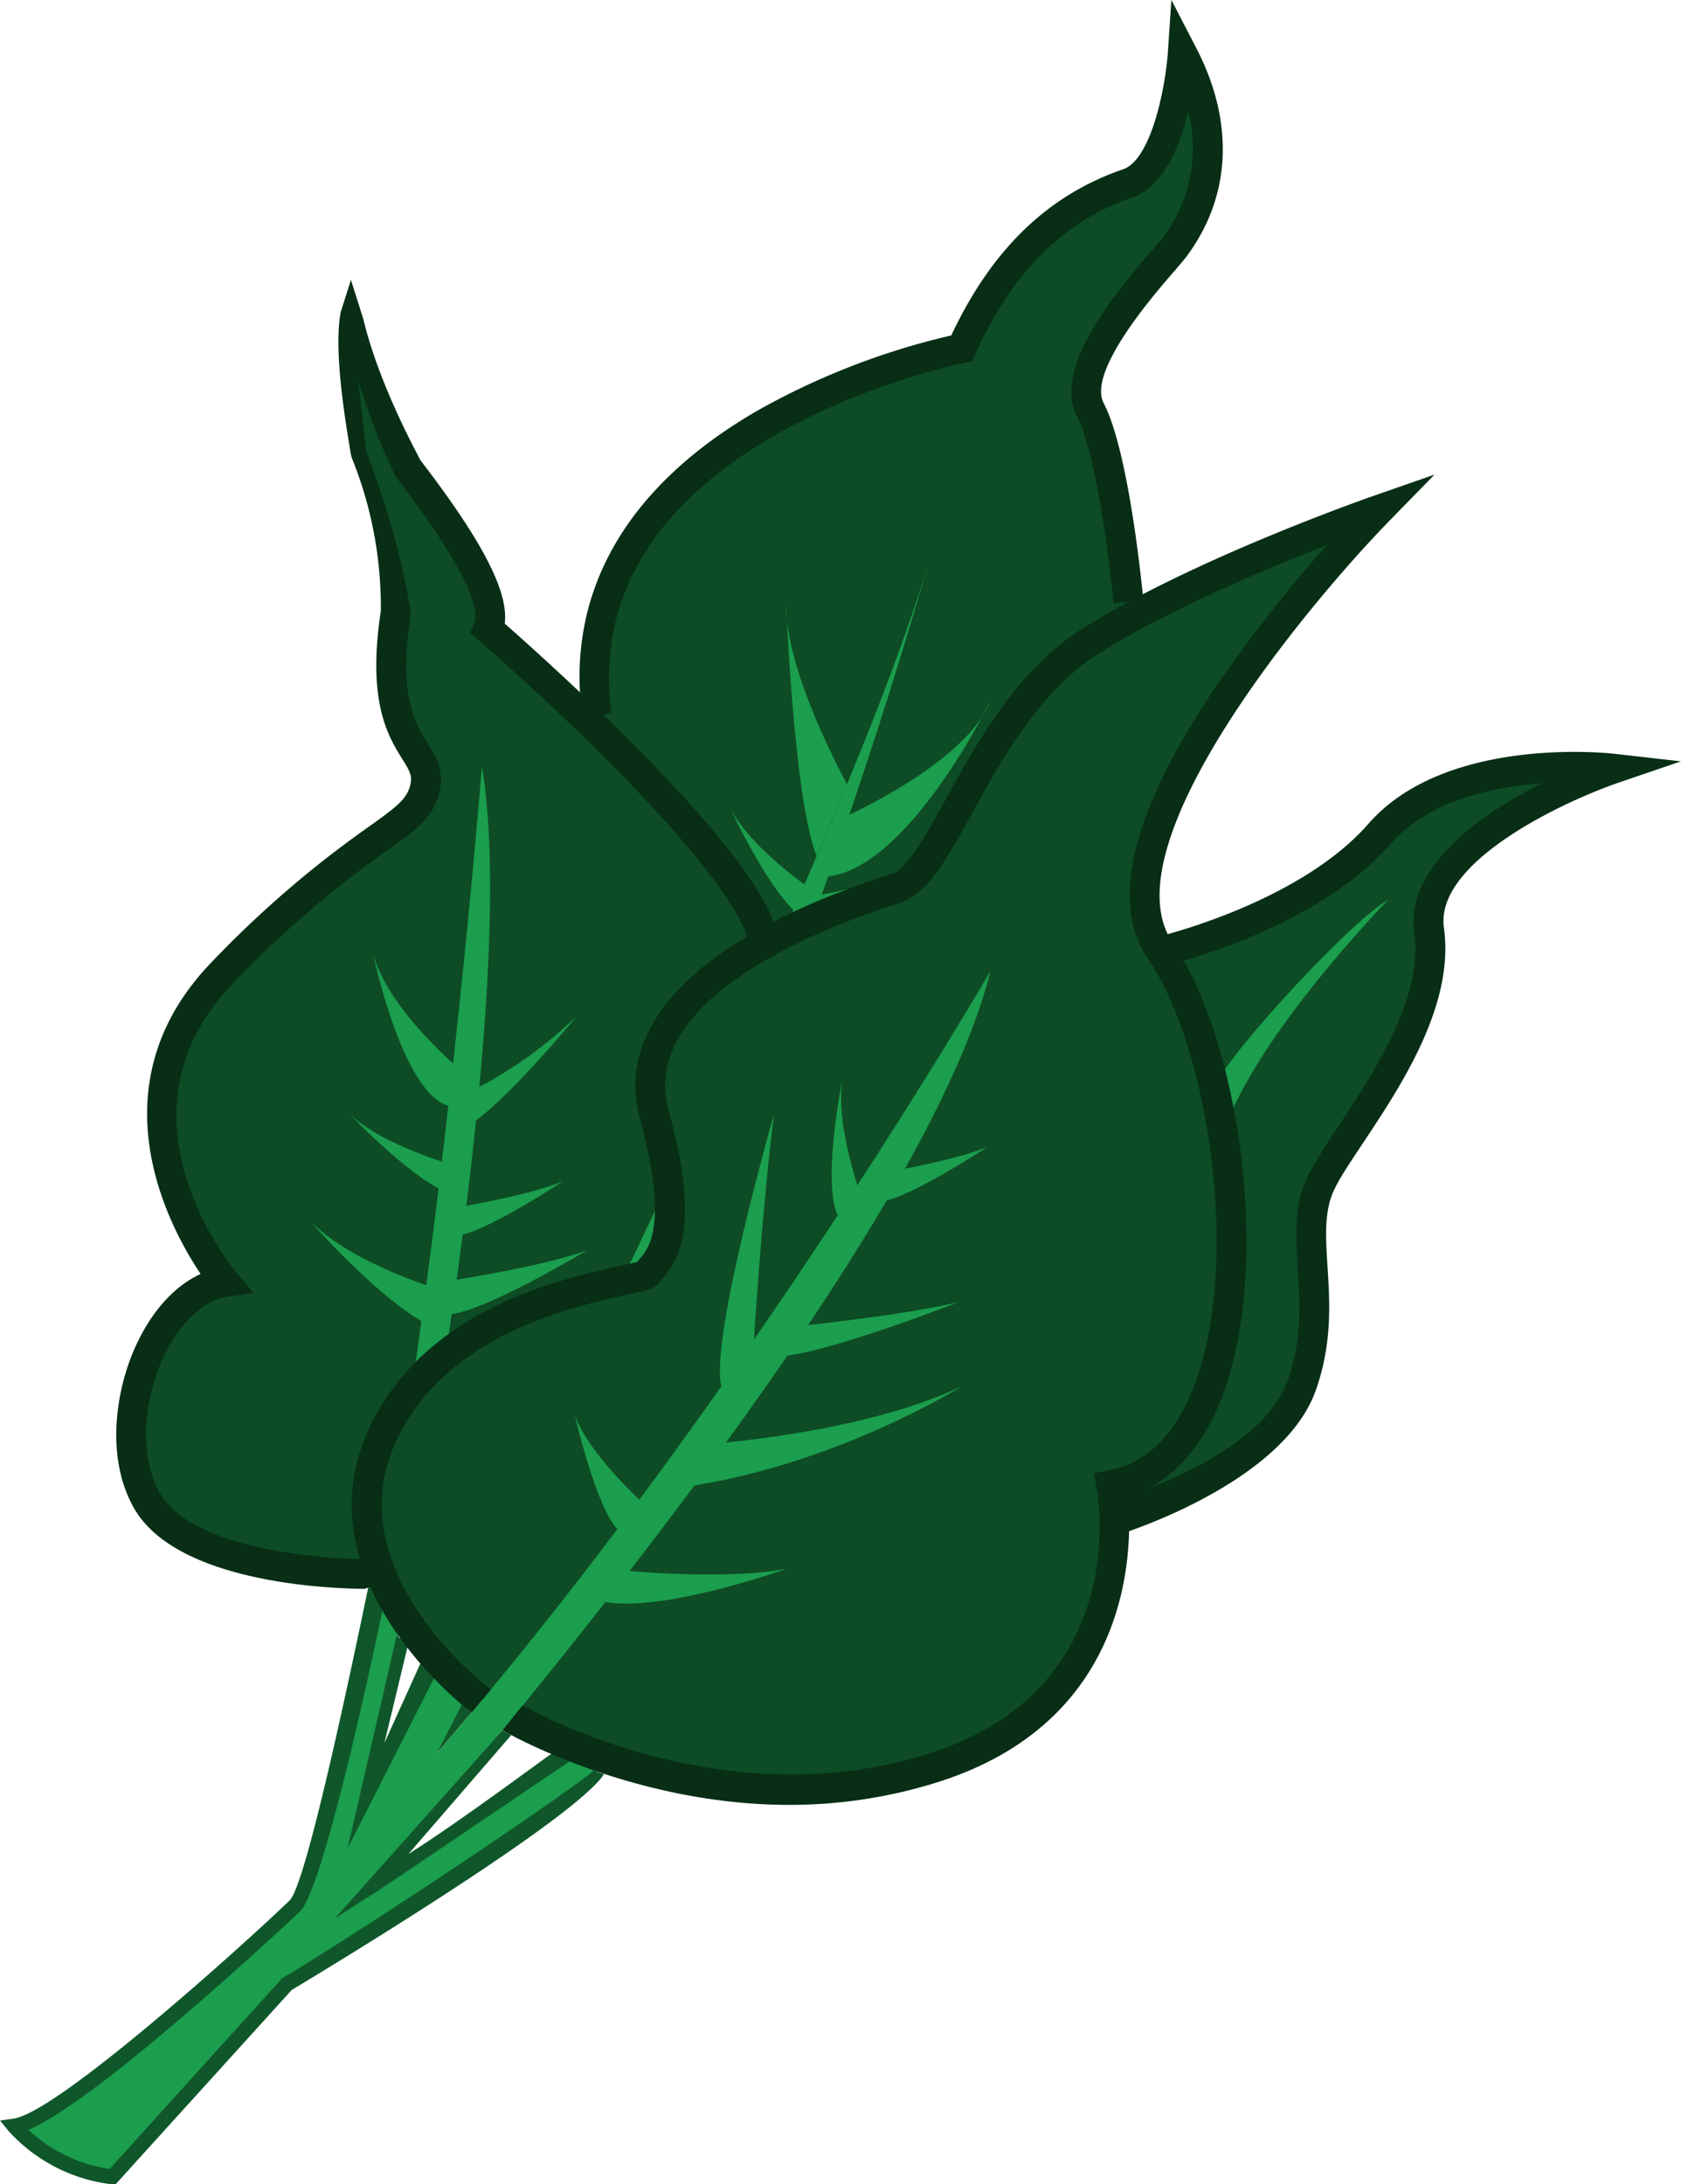 <svg xmlns="http://www.w3.org/2000/svg" viewBox="0 0 225.13 292.44"><defs><style>.cls-1{fill:#1b9e4d;}.cls-2{fill:#0d4c25;}.cls-3{fill:#0f572a;}.cls-4{fill:#082e16;}</style></defs><g id="レイヤー_2" data-name="レイヤー 2"><g id="レイヤー_4" data-name="レイヤー 4"><path class="cls-1" d="M43.67,256.3C43.49,256,85.41,229.55,98,220.54,111.56,210.9,60.36,256,38.4,265.61"/><path class="cls-2" d="M81.64,231s38.73,21,58.63-3.77,2.15-20.23,14.52-25.71,23.13-10.87,21-31.31,15.06-23.9,15.06-41.26,25.28-26.06,25.28-26.06-16.14-2.06-23.67,4.39-46.79,27.56-53.79,23.39-30.12,19-17.75,42.43"/><path class="cls-2" d="M61.87,225.89s-28.59-25.34-3.81-41.11,31.53-16.89,30.41-25.9,5.25-29.47,31.53-40c0,0,14.64-40,64.76-50.69,0,0-38.67,38.53-30.78,55.75,0,0,19.74,43.92,9.94,53.19-12,11.38-30.59,7.25-27.59,26.2,1.74,11-4.5,37.24-28.15,35.52S65.91,229.9,61.87,225.89Z"/><path class="cls-2" d="M55.71,210.6s-37.12,3.06-38.2-16.22,12.91-18.9,12.91-23.93c0,0-19.9-26.25,3.77-44.15S59.47,105,55.71,100.24,52.13,89.94,53,82c.81-7.21-3.68-17.75-5.07-25.28s1.22-3.88-.17-8.72c0,0,2.55,8.72,6.85,14.64S65.39,79.35,65.39,84.19s39.8,17.67,28.51,44.61c0,0,30.12,23.55,15.59,41.65C99.27,194.38,98.2,200.38,55.71,210.6Z"/><path class="cls-2" d="M81.52,103.56s-7-24.74,8.61-37.65,29.58-15.06,37.12-18.29,5.91-18.29,21-22.06,8.61-22,8.61-22S166,22.34,158.2,32s-14.28,19.9-11.59,24.74,13.84,48.38-12.91,67.1-41.42,29.73-41.42,29.73Z"/><path class="cls-1" d="M43.67,250.81s37.92-73,62.5-128.83c8.77-19.92,15.83-37.67,18.88-49.17,0,0-26.45,98.38-75.32,176.58"/><path class="cls-1" d="M132.65,130S62,252,1.93,284.64c0,0,8.26,7.14,13.14,6.76C15.07,291.4,120.33,179.57,132.65,130Z"/><path class="cls-1" d="M100.93,180s1.12-18.19,2.74-30.88c0,0-8.68,30.31-7.06,36.47"/><path class="cls-1" d="M94.45,193.37s20.86-1.35,34.37-7.78c0,0-16.06,10.1-35.81,13.28"/><path class="cls-1" d="M64.54,102.6S53.83,238,35.81,261.65l11-9.67S71,141.14,64.54,102.6Z"/><path class="cls-1" d="M61.1,142.74s-10.08-8.5-11.37-16.1c0,0,4.28,21.59,11.37,21.59"/><path class="cls-1" d="M61.53,161.6s9.24-1.55,13.84-3.43c0,0-10.57,7-14.27,7.28"/><path class="cls-1" d="M60.71,171.39s12-1.82,17.92-4c0,0-13.69,8.25-18.48,8.58"/><path class="cls-1" d="M61.53,156.21s-10-2.59-14.73-7.09c0,0,9.23,9.81,14.3,10.93"/><path class="cls-1" d="M118.35,157s9.24-1.55,13.84-3.42c0,0-10.57,7-14.27,7.27"/><path class="cls-1" d="M105,177.75s15.61-1.55,23.38-3.42c0,0-17.86,7-24.11,7.27"/><path class="cls-1" d="M115.52,160.71s-3.67-9.66-2.72-16.12c0,0-2.68,13.21-.67,18"/><path class="cls-1" d="M107.32,120.28s9.25-1.55,13.85-3.43c0,0-10.58,7-14.28,7.28"/><path class="cls-1" d="M109.52,119.67s-8.66-5.64-11.7-11.42c0,0,5.62,12.24,10.06,14.93"/><path class="cls-1" d="M59.83,183.77s11.62-2.09,17.39-4.62c0,0-13.28,9.43-17.92,9.81"/><path class="cls-1" d="M60,173s-12.57-3.49-18.51-9.57c0,0,11.6,13.24,18,14.76"/><path class="cls-1" d="M63.27,146a57.54,57.54,0,0,0,14-10S65.56,150.31,61.2,151.43"/><path class="cls-1" d="M113.45,105S105,89.8,105.28,80.6c0,0,1,26.23,4.08,34"/><path class="cls-1" d="M113.45,109.22s16.08-7.22,19.2-15.38c0,0-10.83,22.23-21.73,23.5"/><path class="cls-1" d="M81.21,210.05s14.92,1.69,24.07,0c0,0-16.55,5.95-24.54,4.38"/><path class="cls-2" d="M63.64,227.26h0S36,203.78,54.3,187.41s32-16.24,35.47-20.06-15.85-30.31,19.59-43L87.2,190.13Z"/><path class="cls-1" d="M86.71,201.76s-7.57-6.59-9.72-12.24c0,0,2.9,12.57,5.8,15.31"/><path class="cls-1" d="M185.89,120.49s-17.74,18.19-22,31.1c0,0-.72-2.7-1.48-5.08S180.54,123.49,185.89,120.49Z"/></g><g id="レイヤー_6" data-name="レイヤー 6"><path class="cls-3" d="M44.88,256.81l22.41-25.14,1.17.64L54.7,248.22c7-4.41,18.29-12.87,19.27-13.51l2.31,1.12c-1.43.93-25,16.93-26,17.53Z"/><polygon class="cls-3" points="58.52 234.71 58.52 234.71 62.03 227.86 62.03 227.86 62.38 228.64 63.14 229.29 58.52 234.71"/><polygon class="cls-3" points="46.54 247.5 53.12 218.99 54.68 220.07 51.48 233.36 56.56 222.14 58.69 223.58 46.54 247.5"/><path class="cls-3" d="M15.48,292.44l-.5,0a22.15,22.15,0,0,1-13.81-7.11L0,283.9l1.8-.25c6.05-.84,31.9-24.27,37-29.23,2.14-2.09,7.84-28.93,10.8-43.26l1.77,3.74c-.8,3.85-7.89,37.74-11.18,41-.27.26-26.74,25.18-36.38,29.25a20.27,20.27,0,0,0,10.87,5.24l23.09-25.52.13-.08c12.47-7.47,39-25.34,41.59-27.74l1.41.47c-4,6.18-39.1,27.26-41.84,28.91Z"/><path class="cls-4" d="M105.64,241.64c-20.71,0-37.5-9.46-38.35-10L70,228.3c.26.16,26.39,15.38,54.41,6.47,27.18-8.63,22.67-34.43,22.46-35.53l-.37-2,2-.38c4.91-.95,8.67-4.54,11.18-10.68,6.68-16.33,2.27-45.89-5.89-57.73-5.41-7.84-2-20.71,10.25-38.26A201.28,201.28,0,0,1,177.67,73c-8.21,3.2-21.25,8.67-30.45,14.45-7.95,5-13,14.09-17,21.39-3.36,6.06-6,10.85-9.59,12-10.7,3.39-35.17,12.89-31.1,27.77,4,14.53,1.84,19.53-.78,22.51l-.23.27c-.57,1.12-1.66,1.36-4.76,2C76.48,175,59.52,178.78,53,193.06c-8.07,17.58,12.55,33,12.75,33.14l-2.58,3.09c-.22-.16-23.21-17.39-13.81-37.89,7.38-16.1,25.71-20.15,33.53-21.89.92-.2,1.93-.42,2.45-.57.13-.17.27-.33.4-.48,1.06-1.21,3.87-4.4-.06-18.81-3.51-12.84,8.79-24.74,33.75-32.64,2.06-.65,4.6-5.24,7.29-10.1,4.26-7.71,9.57-17.3,18.4-22.85,14.72-9.24,38-17.39,39-17.73l8-2.79-5.94,6.08c-11.11,11.37-38,43.71-29.11,56.61s13.54,43.81,6.3,61.51c-2.71,6.63-6.94,11-12.3,12.64.62,6.77.71,29.9-25.42,38.2A65.84,65.84,0,0,1,105.64,241.64ZM88.52,171.29v0Z"/><path class="cls-4" d="M150.42,205.26l-.57-4.62c.18-.06,18.86-5.47,22.57-15.73,2-5.5,1.68-10.37,1.38-15.07-.28-4.48-.54-8.72,1.44-12.58a75.51,75.51,0,0,1,4-6.46c4.81-7.27,11.4-17.24,10.17-26s9.07-15.9,17.1-19.94c-6.65.5-15.25,2.34-20.25,8.09-10.07,11.56-29.56,16.18-30.38,16.37l-.9-3.9c.18,0,19-4.52,28.26-15.1,10.33-11.87,32.17-9.5,33.09-9.39l8.79,1-8.37,2.86c-6.93,2.37-24.63,10.48-23.37,19.43,1.44,10.26-5.64,21-10.81,28.77-1.58,2.39-3,4.46-3.78,6.08-1.48,2.88-1.26,6.41-1,10.5.31,4.87.65,10.39-1.61,16.67C171.82,198.35,151.24,205,150.42,205.26Z"/><path class="cls-4" d="M48.79,212.71c-2.71,0-24.68-.33-30.75-10.64-3.92-6.66-2.67-15.95.3-22.21,2.13-4.5,5.14-7.75,8.53-9.3-4.39-6.54-14.51-25.47,1.72-42a141.1,141.1,0,0,1,20.88-17.93c3.81-2.72,5-3.67,5.48-5.53.29-1.21-.05-1.85-1.09-3.51C52,98.6,49.14,94,51,81.83a53.07,53.07,0,0,0-3.89-20.54l-.11-.4c-.61-3.73-2.4-13.88-1.36-19.14L47,37.47l1.65,5.22c2.11,8.76,6.95,17.51,7.63,18.89l.53.7c7.9,10.37,11.31,17,10.79,21.21,8,7.06,37.05,33.34,36.57,43l-4-.2C100.36,123,90.7,109,64.07,85.7l-1.1-1,.58-1.34c.37-.85.75-4.72-9.9-18.69L53,63.84A89.72,89.72,0,0,1,48,51c.16,1.46.87,8.16,1.1,9.57C53.8,72.85,55,81.8,55,82.2l0,.15c-1.68,10.81.6,14.48,2.27,17.16,1.12,1.79,2.27,3.65,1.58,6.55-.81,3.41-3.16,5.08-7.05,7.85A138.68,138.68,0,0,0,31.44,131.4c-17.32,17.61-.51,38.09.22,38.95l2.28,2.73-3.51.54c-3.18.49-6.35,3.46-8.48,7.95-3,6.38-3.21,13.8-.46,18.47,4.28,7.28,21.28,8.72,27.5,8.66l.9,3.67S48.9,212.71,48.79,212.71Z"/><path class="cls-4" d="M78,96.08C75.69,79.4,83.79,65.2,101.4,55a97.79,97.79,0,0,1,26-10.09c5.4-11.5,12.93-18.78,23-22.24,3.8-1.3,5.67-11,6-15.57L156.88,0l3.28,6.33c5.22,10,4.75,20-1.3,28.07-.31.41-.82,1-1.53,1.83-2.9,3.34-11.72,13.52-9.52,17.74,3.47,6.67,5.24,25.64,5.32,26.44l-4,.37c-.48-5.26-2.3-20-4.88-25-3.45-6.64,5.66-17.16,10-22.21.61-.71,1.14-1.31,1.36-1.61a19.78,19.78,0,0,0,3.53-17c-1.15,4.7-3.35,10.06-7.48,11.48-9.22,3.16-16.11,10-21.06,21l-.43.95-1,.19c-.52.1-52.25,10.58-47.26,46.91Z"/></g></g></svg>